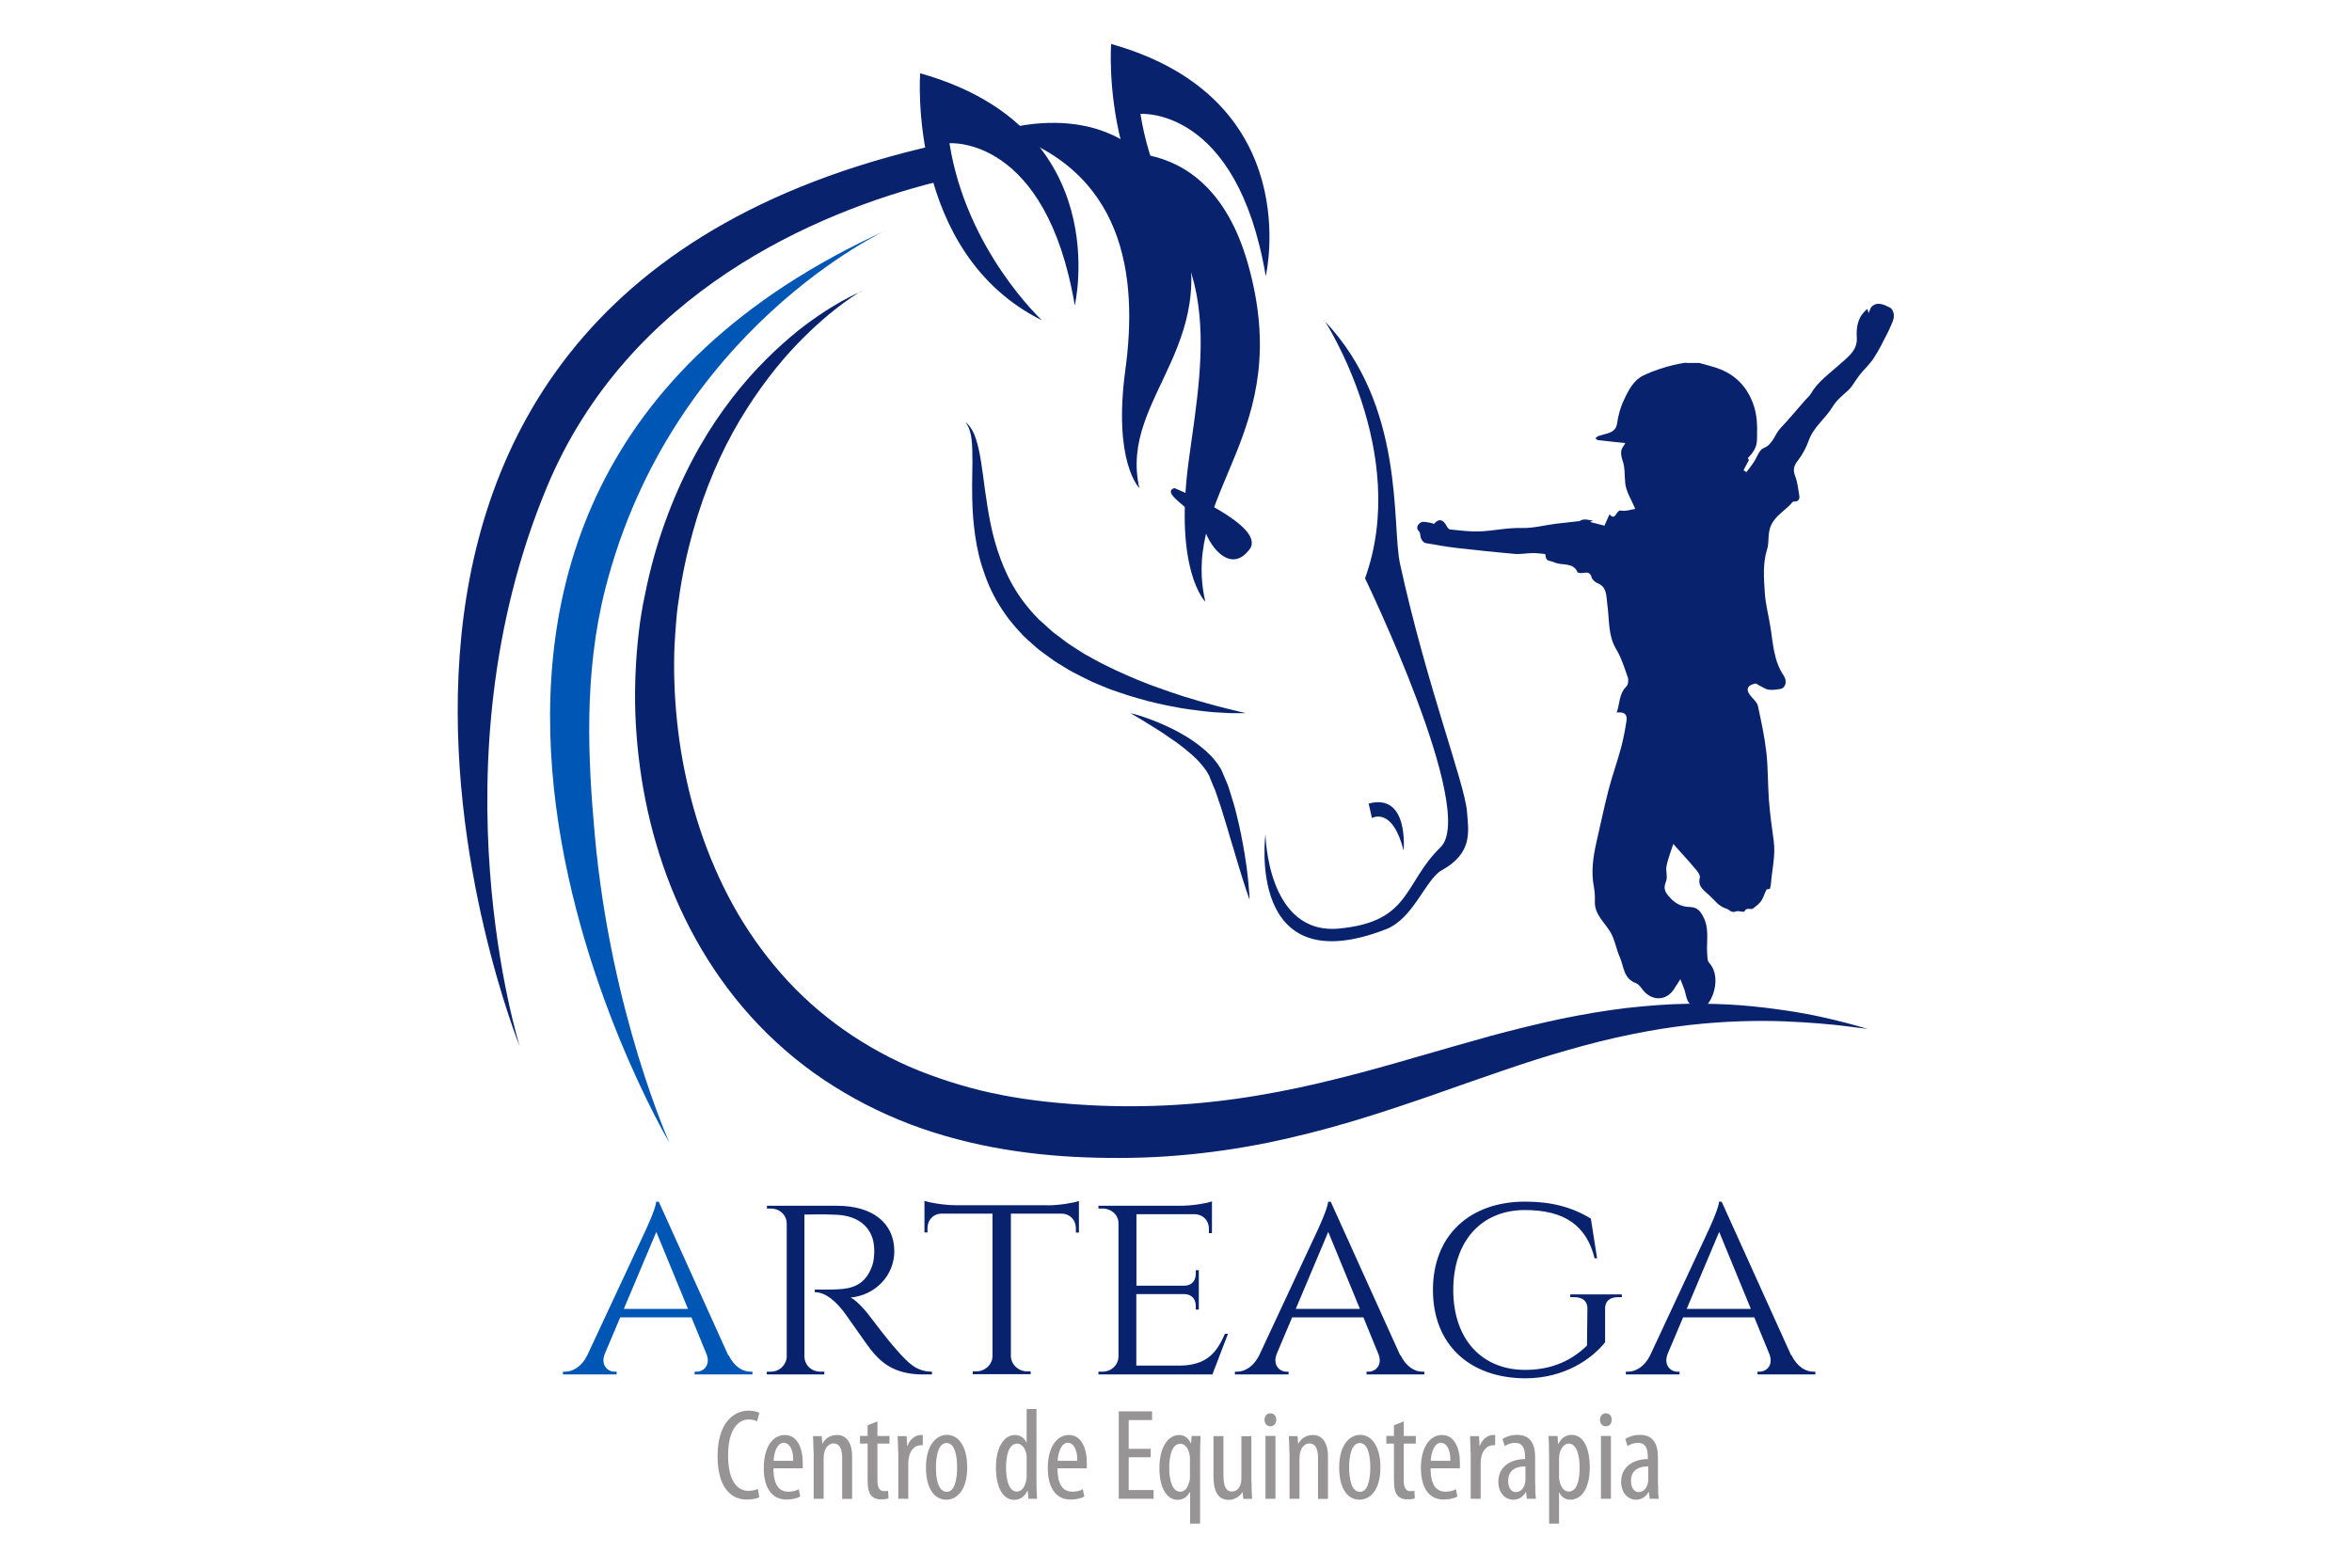 <?xml version="1.0" encoding="UTF-8"?>
<svg id="Capa_1" data-name="Capa 1" xmlns="http://www.w3.org/2000/svg" viewBox="0 0 170.08 113.39">
  <defs>
    <style>
      .cls-1 {
        fill: #0056b4;
      }

      .cls-2 {
        fill: #969494;
      }

      .cls-3 {
        fill: #08226e;
      }
    </style>
  </defs>
  <g>
    <path class="cls-1" d="M52.69,98.02c.41,.84,1.03,1.19,1.57,1.19h.15v.2h-4.18v-.2h.16c.46,0,.99-.44,.72-1.22l-1.11-2.71h-5.15l-1.12,2.65c-.31,.81,.22,1.28,.7,1.28h.16v.2h-3.88v-.2h.16c.54,0,1.18-.35,1.59-1.17l4.21-9.02s.74-1.56,.78-2.1h.19l5.02,11.1Zm-2.94-3.35l-2.29-5.57-2.35,5.57h4.64Z"/>
    <path class="cls-3" d="M60.53,87.21c2.56,0,4.14,1.24,4.14,3.29,0,1.73-1.34,3.17-3.16,3.35,.44,.2,1.13,.98,1.57,1.59,0,0,.94,1.27,1.78,2.22,.83,.93,1.4,1.54,2.53,1.55v.2h-.64c-2.25,0-3.14-1.02-3.78-1.79-.23-.28-1.83-2.59-1.99-2.79-.55-.69-1.26-1.37-2.06-1.37v-.19s.5,0,1.17,0c1.12-.03,2.41-.04,2.99-1.75,.1-.29,.15-.71,.14-1.16-.04-1.52-1.07-2.42-2.71-2.5-1.14-.06-2.15,0-2.34-.02v10.27c.01,.61,.5,1.1,1.16,1.1h.28v.2s-4.16,0-4.16,0v-.2h.28c.64,0,1.13-.48,1.16-1.08v-9.66c-.02-.6-.51-1.06-1.16-1.06h-.27v-.2s5.09,0,5.09,0Z"/>
    <path class="cls-3" d="M75.75,87.18c.81,0,1.92-.18,2.27-.32v2.29h-.22v-.32c0-.57-.4-1.03-1.02-1.05h-3.68v10.33c.03,.6,.55,1.08,1.19,1.08h.24v.2s-4.19,0-4.19,0v-.2h.24c.65,0,1.18-.49,1.19-1.1v-10.31h-3.68c-.62,.01-1.02,.47-1.02,1.05v.31h-.22s0-2.29,0-2.29c.35,.14,1.46,.32,2.26,.32h6.62Z"/>
    <path class="cls-3" d="M87.69,99.41h-8.26v-.2h.28c.66,0,1.15-.48,1.17-1.08v-9.65c0-.61-.51-1.07-1.17-1.07h-.28v-.2s5.94,0,5.94,0c.82,0,1.92-.18,2.27-.32v2.3h-.22v-.32c0-.57-.4-1.03-1.02-1.05h-4.22v5.17h3.47c.56-.01,.82-.39,.82-.86v-.26h.22s0,2.85,0,2.85h-.22v-.26c0-.46-.25-.83-.78-.86h-3.52v5.17h3.18c1.95-.03,2.65-.98,3.23-2.3h.22l-1.12,2.92Z"/>
    <path class="cls-3" d="M101.28,98.02c.41,.84,1.03,1.19,1.57,1.19h.15v.2h-4.18v-.2h.16c.46,0,.99-.44,.72-1.22l-1.11-2.71h-5.15l-1.12,2.65c-.31,.81,.22,1.28,.7,1.28h.16v.2h-3.88v-.2h.16c.54,0,1.18-.35,1.59-1.17l4.21-9.02s.74-1.56,.78-2.1h.19l5.02,11.1Zm-2.94-3.35l-2.29-5.57-2.35,5.57h4.64Z"/>
    <path class="cls-3" d="M116.08,97.07c-.95,1.2-2.93,2.62-5.79,2.62-4.02-.02-6.67-2.44-6.67-6.39s2.66-6.39,6.67-6.39c1.87,0,3.38,.39,4.75,1.23l.45,2.87h-.18c-.59-2.38-2.19-3.49-5.04-3.49-3.11,0-5.18,2.2-5.18,5.78s2.08,5.78,5.2,5.78c1.69,0,3.2-.52,4.47-1.76l.03-2.7c0-.51-.35-.8-.95-.8h-.29v-.2h3.73v.2h-.28c-.59,0-.93,.29-.93,.81v2.45Z"/>
    <path class="cls-3" d="M129.55,98.02c.41,.84,1.03,1.19,1.57,1.19h.15v.2h-4.18v-.2h.16c.46,0,.99-.44,.72-1.22l-1.11-2.71h-5.15l-1.12,2.65c-.31,.81,.22,1.28,.7,1.28h.16v.2h-3.88v-.2h.16c.54,0,1.18-.35,1.59-1.17l4.21-9.02s.74-1.56,.78-2.1h.19l5.02,11.1Zm-2.94-3.35l-2.29-5.57-2.35,5.57h4.64Z"/>
  </g>
  <g>
    <path class="cls-2" d="M54.91,108.29c-.2,.1-.51,.17-.9,.17-1.24,0-2.12-.99-2.12-3.14,0-2.5,1.24-3.29,2.23-3.29,.38,0,.66,.08,.79,.16l-.16,.61c-.15-.07-.31-.13-.64-.13-.68,0-1.46,.66-1.46,2.59s.71,2.57,1.48,2.57c.27,0,.52-.07,.67-.14l.11,.61Z"/>
    <path class="cls-2" d="M55.93,106.2c0,1.39,.55,1.69,1.08,1.69,.31,0,.57-.07,.75-.18l.11,.53c-.25,.14-.64,.22-.99,.22-1.09,0-1.65-.89-1.65-2.28,0-1.47,.62-2.39,1.53-2.39s1.29,.98,1.29,2.01c0,.17,0,.29,0,.4h-2.11Zm1.43-.54c.02-.91-.33-1.31-.68-1.31-.47,0-.71,.69-.74,1.31h1.42Z"/>
    <path class="cls-2" d="M58.83,105.04c0-.53-.03-.81-.04-1.17h.63l.04,.54h.02c.2-.37,.56-.62,1.04-.62,.63,0,1.1,.47,1.1,1.57v3.05h-.72v-2.93c0-.53-.1-1.08-.63-1.08-.3,0-.59,.25-.68,.74-.02,.11-.03,.25-.03,.4v2.86h-.72v-3.37Z"/>
    <path class="cls-2" d="M63.45,102.8v1.06h.87v.55h-.87v2.69c0,.59,.22,.75,.48,.75,.11,0,.21,0,.29-.03l.03,.55c-.13,.05-.3,.08-.53,.08-.28,0-.53-.08-.71-.27-.18-.21-.27-.52-.27-1.14v-2.63h-.55v-.55h.55v-.77l.72-.29Z"/>
    <path class="cls-2" d="M64.95,105.04c0-.38-.03-.83-.04-1.17h.65l.04,.71h.02c.15-.43,.53-.79,.96-.79,.06,0,.1,0,.15,0v.74s-.09,0-.15,0c-.46,0-.8,.42-.87,.95-.02,.12-.03,.26-.03,.41v2.51h-.72v-3.37Z"/>
    <path class="cls-2" d="M69.94,106.13c0,1.75-.82,2.34-1.51,2.34-.82,0-1.47-.74-1.47-2.34s.74-2.35,1.52-2.35,1.46,.76,1.46,2.34Zm-2.26,0c0,.75,.13,1.77,.79,1.77,.62,0,.74-1.07,.74-1.77s-.12-1.76-.76-1.76-.77,1.07-.77,1.76Z"/>
    <path class="cls-2" d="M74.95,101.91v5.4c0,.31,.03,.83,.04,1.09h-.62l-.05-.57h-.03c-.15,.33-.47,.65-.95,.65-.77,0-1.32-.83-1.32-2.33,0-1.61,.67-2.36,1.37-2.36,.33,0,.65,.16,.83,.54h.02v-2.42h.71Zm-.71,3.68c0-.09,0-.2,0-.3-.05-.47-.33-.88-.68-.88-.6,0-.81,.83-.81,1.74,0,.96,.24,1.73,.77,1.73,.23,0,.53-.12,.69-.78,.02-.08,.03-.19,.03-.3v-1.21Z"/>
    <path class="cls-2" d="M76.47,106.2c0,1.39,.55,1.69,1.08,1.69,.31,0,.57-.07,.75-.18l.11,.53c-.25,.14-.64,.22-.99,.22-1.09,0-1.65-.89-1.65-2.28,0-1.47,.62-2.39,1.53-2.39s1.29,.98,1.29,2.01c0,.17,0,.29,0,.4h-2.11Zm1.43-.54c.02-.91-.33-1.31-.68-1.31-.47,0-.71,.69-.74,1.31h1.42Z"/>
    <path class="cls-2" d="M83.21,105.4h-1.59v2.37h1.8v.63h-2.52v-6.32h2.41v.63h-1.69v2.08h1.59v.61Z"/>
    <path class="cls-2" d="M86.05,107.94h-.03c-.15,.31-.46,.54-.87,.54-.73,0-1.31-.8-1.31-2.29,0-1.6,.68-2.4,1.43-2.4,.29,0,.63,.13,.84,.6h.02s.04-.53,.04-.53h.65c-.02,.32-.04,.72-.04,1.42v4.92h-.72v-2.27Zm0-2.37c0-.09,0-.22-.02-.3-.06-.48-.34-.85-.66-.85-.59,0-.82,.79-.82,1.74s.24,1.73,.8,1.73c.23,0,.51-.13,.66-.76,.04-.11,.04-.26,.04-.38v-1.17Z"/>
    <path class="cls-2" d="M90.5,107.17c0,.51,.03,.9,.04,1.24h-.63l-.05-.48h-.02c-.14,.23-.49,.55-.98,.55-.8,0-1.11-.62-1.11-1.74v-2.87h.72v2.77c0,.71,.11,1.24,.61,1.24,.42,0,.61-.39,.65-.6,.03-.12,.04-.26,.04-.41v-2.99h.72v3.3Z"/>
    <path class="cls-2" d="M92.29,102.69c0,.28-.17,.47-.44,.47-.23,0-.41-.19-.41-.47s.19-.47,.42-.47c.26,0,.43,.19,.43,.47Zm-.78,5.71v-4.54h.72v4.54h-.72Z"/>
    <path class="cls-2" d="M93.24,105.04c0-.53-.03-.81-.04-1.17h.63l.04,.54h.02c.2-.37,.56-.62,1.04-.62,.63,0,1.1,.47,1.1,1.57v3.05h-.72v-2.93c0-.53-.1-1.08-.63-1.08-.3,0-.59,.25-.68,.74-.02,.11-.03,.25-.03,.4v2.86h-.72v-3.37Z"/>
    <path class="cls-2" d="M99.82,106.13c0,1.75-.82,2.34-1.51,2.34-.82,0-1.47-.74-1.47-2.34s.74-2.35,1.52-2.35,1.46,.76,1.46,2.34Zm-2.26,0c0,.75,.13,1.77,.79,1.77,.62,0,.74-1.07,.74-1.77s-.12-1.76-.76-1.76-.77,1.07-.77,1.76Z"/>
    <path class="cls-2" d="M101.51,102.8v1.06h.87v.55h-.87v2.69c0,.59,.22,.75,.48,.75,.11,0,.21,0,.29-.03l.03,.55c-.13,.05-.3,.08-.53,.08-.28,0-.53-.08-.71-.27-.18-.21-.27-.52-.27-1.14v-2.63h-.55v-.55h.55v-.77l.72-.29Z"/>
    <path class="cls-2" d="M103.45,106.2c0,1.39,.55,1.69,1.08,1.69,.31,0,.57-.07,.75-.18l.11,.53c-.25,.14-.64,.22-.99,.22-1.09,0-1.65-.89-1.65-2.28,0-1.47,.62-2.39,1.53-2.39s1.29,.98,1.29,2.01c0,.17,0,.29,0,.4h-2.11Zm1.43-.54c.02-.91-.33-1.31-.68-1.31-.47,0-.71,.69-.74,1.31h1.42Z"/>
    <path class="cls-2" d="M106.34,105.04c0-.38-.03-.83-.04-1.17h.65l.04,.71h.02c.15-.43,.53-.79,.96-.79,.06,0,.1,0,.15,0v.74s-.09,0-.15,0c-.46,0-.8,.42-.87,.95-.02,.12-.03,.26-.03,.41v2.51h-.72v-3.37Z"/>
    <path class="cls-2" d="M111.02,107.37c0,.35,0,.74,.05,1.03h-.66l-.05-.48h-.03c-.2,.35-.52,.55-.9,.55-.61,0-1.08-.52-1.08-1.29,0-1.13,.91-1.64,1.93-1.65v-.14c0-.61-.15-1.03-.72-1.03-.28,0-.53,.09-.75,.23l-.16-.51c.19-.14,.61-.3,1.06-.3,.91,0,1.3,.6,1.3,1.62v1.96Zm-.71-1.31c-.38,0-1.25,.07-1.25,1.05,0,.59,.3,.81,.55,.81,.32,0,.59-.23,.68-.69,.02-.08,.02-.18,.02-.25v-.92Z"/>
    <path class="cls-2" d="M112.02,105.28c0-.69-.03-1.1-.04-1.42h.65l.04,.58h.02c.24-.49,.6-.66,.96-.66,.79,0,1.31,.84,1.31,2.34,0,1.68-.69,2.35-1.41,2.35-.42,0-.67-.27-.79-.52h-.02v2.25h-.72v-4.92Zm.72,1.45c0,.14,0,.27,.03,.38,.14,.65,.47,.77,.67,.77,.6,0,.79-.83,.79-1.74s-.23-1.73-.8-1.73c-.33,0-.62,.41-.67,.83-.02,.11-.02,.23-.02,.35v1.15Z"/>
    <path class="cls-2" d="M116.55,102.69c0,.28-.17,.47-.44,.47-.23,0-.41-.19-.41-.47s.19-.47,.42-.47c.26,0,.43,.19,.43,.47Zm-.78,5.71v-4.54h.72v4.54h-.72Z"/>
    <path class="cls-2" d="M119.9,107.37c0,.35,0,.74,.05,1.03h-.66l-.05-.48h-.03c-.2,.35-.52,.55-.9,.55-.61,0-1.08-.52-1.08-1.29,0-1.13,.91-1.64,1.93-1.65v-.14c0-.61-.15-1.03-.72-1.03-.28,0-.53,.09-.75,.23l-.16-.51c.19-.14,.61-.3,1.06-.3,.91,0,1.3,.6,1.3,1.62v1.96Zm-.71-1.31c-.38,0-1.25,.07-1.25,1.05,0,.59,.3,.81,.55,.81,.32,0,.59-.23,.68-.69,.02-.08,.02-.18,.02-.25v-.92Z"/>
  </g>
  <g>
    <g>
      <path class="cls-3" d="M91.53,19.97s3.02-12.79-11.18-16.79c0,0-.98,13.01,8.81,17.87,0,0-5.47-5.06-6.69-12.81,0,0,6.99-.57,9.06,11.73Z"/>
      <path class="cls-3" d="M95.77,23.17s6.23,9.54,2.94,18.66c0,0,8.15,16.84,5.46,19.45-2.69,2.61-2.12,5.39-7.34,5.88-5.22,.49-5.32-6.83-5.32-6.83,0,0-1.46,10.85,8.74,6.87,1.96-.77,2.86-3.62,4-4.25,2.26-1.25,1.95-2.8,1.83-4.27-.17-2.04-2.93-9.16-4.84-17.9-.62-2.82,.41-11.45-5.49-17.6Z"/>
      <path class="cls-3" d="M90.06,51.57s-.51-.11-1.38-.33c-.44-.11-.97-.25-1.57-.42-.3-.08-.62-.18-.95-.28-.33-.1-.69-.2-1.05-.33-.36-.12-.74-.24-1.13-.39-.39-.14-.79-.27-1.19-.44-.41-.16-.82-.32-1.23-.51-.41-.19-.84-.36-1.26-.58-.21-.1-.42-.21-.64-.31-.21-.11-.42-.23-.63-.34-.21-.12-.42-.24-.63-.35-.2-.13-.41-.26-.61-.39-.2-.13-.41-.26-.61-.4l-.58-.44c-.19-.15-.4-.28-.58-.45l-.54-.49-.27-.24-.07-.06h0s.02,0,0,0l-.02-.02-.03-.03-.13-.14-.27-.28c-.08-.09-.15-.18-.23-.27-.15-.17-.29-.36-.44-.55-.15-.18-.27-.39-.41-.58-.52-.79-.93-1.64-1.25-2.5-.32-.86-.56-1.73-.73-2.57-.17-.84-.29-1.66-.4-2.42-.2-1.52-.36-2.83-.66-3.72-.14-.45-.34-.77-.5-.96-.07-.1-.15-.16-.2-.2-.05-.04-.07-.06-.07-.06,0,0,.09,.1,.2,.31,.11,.21,.21,.54,.26,.98,.05,.44,.06,.98,.06,1.6,0,.62-.03,1.33-.02,2.11,0,.78,.03,1.64,.13,2.54,.1,.91,.26,1.87,.56,2.84,.3,.97,.7,1.96,1.28,2.88,.15,.23,.29,.46,.45,.68,.16,.22,.32,.44,.51,.66,.09,.11,.18,.22,.27,.32l.26,.28,.13,.14,.03,.04,.02,.02,.03,.03h0s.08,.08,.08,.08l.3,.28,.61,.54c.2,.18,.43,.33,.64,.49,.22,.16,.44,.32,.65,.47,.22,.15,.45,.28,.68,.42,.23,.14,.45,.28,.68,.4,.23,.12,.46,.23,.69,.35,.23,.11,.46,.23,.69,.34,.23,.1,.46,.19,.69,.29,.46,.2,.91,.36,1.37,.51,.45,.16,.9,.29,1.33,.41,.43,.13,.86,.24,1.27,.33,.41,.1,.81,.18,1.2,.25,.38,.08,.75,.14,1.11,.19,.35,.05,.69,.09,1,.13,.63,.08,1.18,.11,1.64,.13,.45,.03,.81,.02,1.06,.02,.24,0,.37,0,.37,0Z"/>
      <path class="cls-3" d="M90.36,65.01s0-.27-.05-.74c-.02-.23-.04-.52-.08-.84-.04-.32-.07-.69-.14-1.09-.06-.4-.12-.83-.21-1.28-.09-.45-.17-.93-.29-1.43-.12-.49-.23-1-.38-1.51-.08-.26-.16-.51-.24-.77-.08-.26-.15-.52-.27-.78-.11-.26-.22-.52-.33-.77l-.02-.05v-.02s-.01,0-.01,0c0-.02,.02,.03-.02-.04h0s-.05-.1-.05-.1l-.11-.17-.11-.17c-.04-.06-.09-.12-.14-.18l-.29-.35c-.1-.1-.2-.19-.3-.29-.19-.2-.41-.35-.61-.52-.41-.32-.83-.59-1.24-.82-.41-.24-.8-.43-1.17-.6-.74-.34-1.38-.56-1.83-.71-.45-.14-.72-.2-.72-.2,0,0,.23,.14,.64,.38,.2,.12,.44,.27,.72,.44,.28,.17,.58,.37,.92,.58,.33,.22,.68,.46,1.05,.72,.36,.26,.73,.56,1.09,.87,.17,.17,.36,.32,.51,.5l.24,.27,.2,.26s.07,.08,.1,.13l.1,.17,.1,.17,.05,.09h0s0,0-.01-.01h0s0,.03,0,.03l.02,.04c.1,.23,.19,.47,.29,.7,.11,.22,.18,.48,.27,.73,.08,.25,.17,.49,.25,.74,.15,.5,.3,.99,.45,1.46,.13,.48,.28,.94,.41,1.38,.13,.44,.25,.85,.37,1.24,.23,.77,.43,1.4,.58,1.85,.15,.45,.24,.7,.24,.7Z"/>
      <path class="cls-3" d="M77.72,22.09s3.02-12.79-11.18-16.79c0,0-.98,13.01,8.81,17.87,0,0-5.47-5.06-6.69-12.81,0,0,6.99-.57,9.06,11.73Z"/>
      <path class="cls-3" d="M67.77,10.47s.88,2.45-.06,2.69c-8.55,2.15-22.29,7.92-28.18,22.11-8.35,20.1-1.94,40.43-1.94,40.43,0,0-21.67-53.59,30.18-65.23Z"/>
      <path class="cls-1" d="M64.11,16.64s-15.52,7.12-20.33,25.91c-1.59,6.22-1.26,12.44-.76,17.94,1.17,12.81,5.39,22.16,5.39,22.16,0,0-27.52-46.37,15.71-66.01Z"/>
      <path class="cls-3" d="M84.92,35.3s6.72,2.72,5.44,4.43c-1.28,1.71-2.78,.06-3.3-1.53-.39-1.19-3.25-2.5-2.14-2.9Z"/>
      <path class="cls-3" d="M101.5,61.52s.41-4.19-2.53-3.4l.24,1.05s1.47-.88,2.29,2.35Z"/>
      <path class="cls-3" d="M78.36,11.45s8.83-3.06,11.87,7.59c3.54,12.42-4.92,16.44-3.07,24.48,0,0-2.28-2.23-1.2-10.2,1.09-7.97,2.96-16.76-7.6-21.87Z"/>
      <path class="cls-3" d="M72.25,9.47s9.22-3.17,12.72,5.26c4.16,10.03-4.13,13.81-2.58,20.57,0,0-1.92-1.87-1.01-8.57,.91-6.7,.01-14.52-9.13-17.26Z"/>
      <path class="cls-3" d="M62.3,21.08s-.13,.05-.37,.16c-.24,.11-.61,.29-1.06,.54-.45,.26-1.01,.59-1.64,1.02-.63,.43-1.34,.94-2.08,1.58-1.49,1.27-3.2,2.97-4.81,5.22-1.62,2.23-3.12,5.01-4.27,8.23-.58,1.61-1.06,3.33-1.42,5.13l-.07,.34-.07,.34-.06,.33-.06,.36c-.08,.48-.15,.94-.2,1.42-.11,.95-.19,1.92-.23,2.91-.09,1.97-.02,4,.22,6.06,.24,2.06,.64,4.16,1.25,6.24,1.2,4.17,3.25,8.32,6.26,11.87,1.5,1.77,3.23,3.38,5.15,4.76,1.92,1.37,4,2.51,6.18,3.41,4.35,1.79,9.04,2.55,13.51,2.71,2.25,.08,4.49,.05,6.69-.14,2.2-.18,4.36-.5,6.45-.92,2.09-.43,4.11-.95,6.06-1.53,1.95-.58,3.82-1.21,5.62-1.83,1.8-.63,3.54-1.25,5.22-1.82,1.68-.58,3.3-1.1,4.87-1.54,1.57-.45,3.08-.83,4.54-1.12,1.45-.3,2.85-.52,4.16-.67,2.64-.3,4.97-.34,6.89-.27,1.92,.08,3.43,.22,4.46,.35,.52,.06,.91,.12,1.18,.15,.27,.04,.4,.05,.4,.05,0,0-.13-.04-.39-.11-.26-.07-.64-.19-1.15-.32-1.01-.26-2.5-.63-4.43-.91-.97-.14-2.04-.28-3.22-.37-1.18-.09-2.46-.13-3.84-.11-1.37,.02-2.83,.13-4.37,.3-1.53,.18-3.13,.45-4.79,.79-1.65,.35-3.35,.77-5.1,1.24-1.74,.48-3.52,1-5.34,1.52-1.82,.53-3.68,1.06-5.58,1.53-1.9,.48-3.85,.91-5.84,1.24-3.97,.68-8.12,.94-12.32,.71-.26-.01-.52-.03-.78-.05-.26-.02-.51-.03-.79-.06l-.82-.07-.77-.08c-1.04-.12-2.08-.27-3.1-.47-2.05-.39-4.06-1-5.99-1.76-3.84-1.56-7.29-3.96-9.97-7.03-1.34-1.53-2.51-3.2-3.48-4.96-.97-1.76-1.76-3.61-2.38-5.48-.62-1.88-1.07-3.78-1.38-5.67-.3-1.89-.46-3.77-.49-5.6-.01-.92,0-1.82,.07-2.71,.03-.44,.06-.89,.1-1.31l.03-.32,.04-.34,.04-.32,.05-.32c.23-1.72,.59-3.36,1.02-4.91,.86-3.1,2.06-5.84,3.41-8.1,1.35-2.26,2.8-4.09,4.12-5.47,1.33-1.38,2.5-2.35,3.33-2.96,.83-.61,1.32-.88,1.32-.88Z"/>
    </g>
    <path class="cls-3" d="M121.5,70.79c.13,.37,.32,.74,.4,1.14,.12,.58,.36,.92,.95,.97,.2,.02,.49-.1,.62-.26,.56-.67,.91-2.17,.11-3.02-.13-.14-.11-.44-.13-.66-.06-.88,.17-1.78-.27-2.63-.22-.43-.44-.71-.98-.73-.62-.01-1.1-.26-1.54-.79-.37-.43-.33-.67-.17-1.11,.11-.31-.05-.72,.02-1.06,.1-.51,.3-1.01,.49-1.6,.61,.69,1.15,1.27,1.66,1.88,.13,.15,.3,.4,.26,.55-.18,.67,.34,.96,.69,1.29,.38,.35,.67,.8,1.25,.97,.2,.06,.33,.33,.67,.19,.18-.07,.58,.08,.61,.01,.15-.35,.46-.09,.64-.23,.21-.16,.43-.32,.58-.54,.16-.24,.24-.54,.37-.8,.02-.04,.11-.04,.26-.07,0-.05,.06-.2,.07-.35,.08-1.05,.35-2.07,.2-3.14-.14-.96-.26-1.92-.34-2.88-.09-1.17-.06-2.36-.19-3.52-.13-1.12-.37-2.24-.61-3.34-.05-.24-.28-.45-.45-.64-.45-.5-.38-.83,.24-.98,.08-.02,.19,.07,.28,.12,.23,.11,.45,.28,.69,.32,.29,.04,.61,0,.9-.06,.34-.07,.47-.56,.21-.95-.75-1.1-.77-2.37-.98-3.61-.13-.79-.34-1.58-.39-2.38-.07-1.06-.16-2.12,.17-3.17,.1-.31,.08-.66,.11-1,.04-.39,.11-.7,.38-1.07,.38-.52,.93-.82,1.32-1.3,.03-.04,.11-.08,.16-.07,.33,.01,.39-.2,.35-.45-.08-.47-.13-.96-.3-1.4-.17-.45-.09-.74,.2-1.11,.33-.42,.6-.93,.78-1.44,.35-.99,1.22-1.6,1.73-2.45,.3-.5,.73-.82,1.14-1.2,.33-.32,.54-.76,.84-1.13,.33-.41,.73-.77,1.01-1.21,.37-.56,.66-1.17,.97-1.77,.15-.28,.26-.58,.39-.87,.17-.41,.06-.88-.25-1.02-.35-.16-.83-.43-1.24-.07-.13,.11-.17,.31-.26,.5-.03-.13-.06-.22-.08-.31-.69,.55-.82,1.27-.77,2.09,.06,.9-.63,1.38-1.22,1.91-.75,.68-1.6,1.26-2.12,2.16-.1,.17-.26,.29-.39,.44-.59,.67-1.16,1.37-1.78,2.02-.44,.45-.52,1.16-1.23,1.45-.33,.13-.48,.69-.73,1.05-.16,.24-.34,.46-.51,.69l-.21-.14c.13-.25,.26-.5,.39-.74-.19-.34-.39-.68-.5-.87,.24-.23,.39-.37,.54-.52-.02-.03-.04-.07-.07-.1-.09,.05-.17,.1-.27,.15-.32-.48-.3-.91,.09-1.36,.34-.39,.06-.94-.5-1.25-.26-.14-.51-.4-.62-.67-.22-.51-.63-.73-1.18-.51-.31,.13-.61,.27-.93,.38-.35,.12-.61-.02-.81-.32-.08-.13-.22-.21-.44-.26,.03,.12,.05,.24,.08,.36-.03,.03-.06,.05-.09,.08-.1-.09-.2-.18-.3-.27-.11-.09-.21-.18-.32-.27,.03,.13,.06,.26,.08,.39,.02,.1,.03,.21,.05,.4-.25-.03-.47-.05-.67-.07-.01,.06-.02,.13-.04,.2-.09-.07-.18-.14-.28-.22-.06,.16-.12,.35-.2,.56-.2-.11-.42-.23-.73-.41,.09,.34,.14,.54,.2,.75-.03,.01-.06,.02-.09,.03-.05-.08-.09-.16-.12-.21-.27,.26-.53,.51-.85,.81-.15-.32-.24-.53-.34-.75-.04,.67-.44,1.09-.94,1.42,.16,0,.42-.06,.46,.01,.08,.13,.02,.34,.03,.52,.03,.44-.17,.78-.4,1.14-.13,.2-.09,.58,0,.83,.22,.58,.15,1.17,.22,1.75,.07,.59,.44,1.14,.72,1.82-.3,.04-.69,.19-1.02,.12-.39-.09-.37,.81-.84,.27-.12,.27-.24,.54-.37,.82-.37-.1-.7-.18-1.05-.27,.08-.03,.16-.06,.23-.09-.31-.03-.64-.2-.98,.03-.52,.06-1.12,.12-1.71,.19-.83,.11-1.65,.33-2.47,.31-1-.03-1.96,.19-2.95,.24-.75,.04-1.5-.06-2.25-.14-.12-.01-.23-.26-.33-.41-.24-.34-.52-.34-.8,0-.02,.03-.15-.05-.24-.06-.24-.03-.53-.13-.71-.04-.12,.06-.47,.33-.14,.66,.11,.11,.07,.37,.15,.53,.06,.13,.2,.29,.32,.31,.77,.14,1.54,.27,2.32,.36,1.37,.16,2.73,.3,4.1,.42,.44,.04,.89-.05,1.34-.06,.3,0,.6,.05,.89,.07,.08,.59,.16,.4,.7,.62,.53,.23,1.32-.04,1.64,.7,.03,.06,.26,.07,.39,.05,.31-.06,.52-.05,.63,.33,.05,.17,.26,.35,.44,.42,.68,.28,.6,.9,.68,1.44,.17,1.12,.03,2.29,.66,3.34,.37,.62,.59,1.33,.83,2.02,.07,.19,.03,.53-.1,.66-.55,.53-.47,1.25-.7,1.89,.48-.07,.78,.08,.71,.57-.1,.67-.23,1.33-.4,1.98-.28,1.04-.65,2.06-.92,3.11-.31,1.21-.56,2.43-.84,3.64-.25,1.09-.42,2.19-.2,3.32,.06,.33,.08,.67,.07,1-.05,.98,.7,1.54,1.13,2.27,.32,.54,.41,1.21,.67,1.79,.3,.67,.25,1.55,1.17,1.89,.27,.1,.44,.47,.68,.69,.67,.62,1.56,.51,2.05-.23,.15-.23,.3-.47,.49-.76Z"/>
    <path class="cls-3" d="M121.93,26.25c.11,0,.88,0,.94,0,.51,.15,1.04,.26,1.53,.46,1.25,.5,2.05,1.44,2.45,2.72,.2,.65,.23,1.32,.21,1.99,0,.18,0,.37-.02,.55-.05,.45-.3,.8-.6,1.11-.26,.27-.49,.58-.8,.77-.74,.45-1.53,.82-2.28,1.26-.53,.31-1.03,.68-1.53,1.03-.06,.04-.08,.14-.13,.23-.28,.09-.59,.19-.9,.29-.22,.07-.44,.1-.66-.02-.28-.15-.57-.27-.85-.42-.05-.03-.1-.12-.09-.18,.02-.19,.04-.39,.1-.57,.1-.29,.08-.56,0-.84-.03-.1-.06-.2-.07-.29-.05-.8-.37-1.51-.63-2.19-1.03-.1-2.02-.2-3.01-.31-.08,0-.15-.08-.22-.13,.07-.06,.12-.14,.2-.17,.24-.08,.49-.13,.73-.21,.33-.11,.58-.3,.63-.68,.09-.6,.24-1.18,.51-1.74,.33-.71,.71-1.43,1.41-1.76,1.62-.76,3.09-.92,3.09-.92Z"/>
  </g>
</svg>